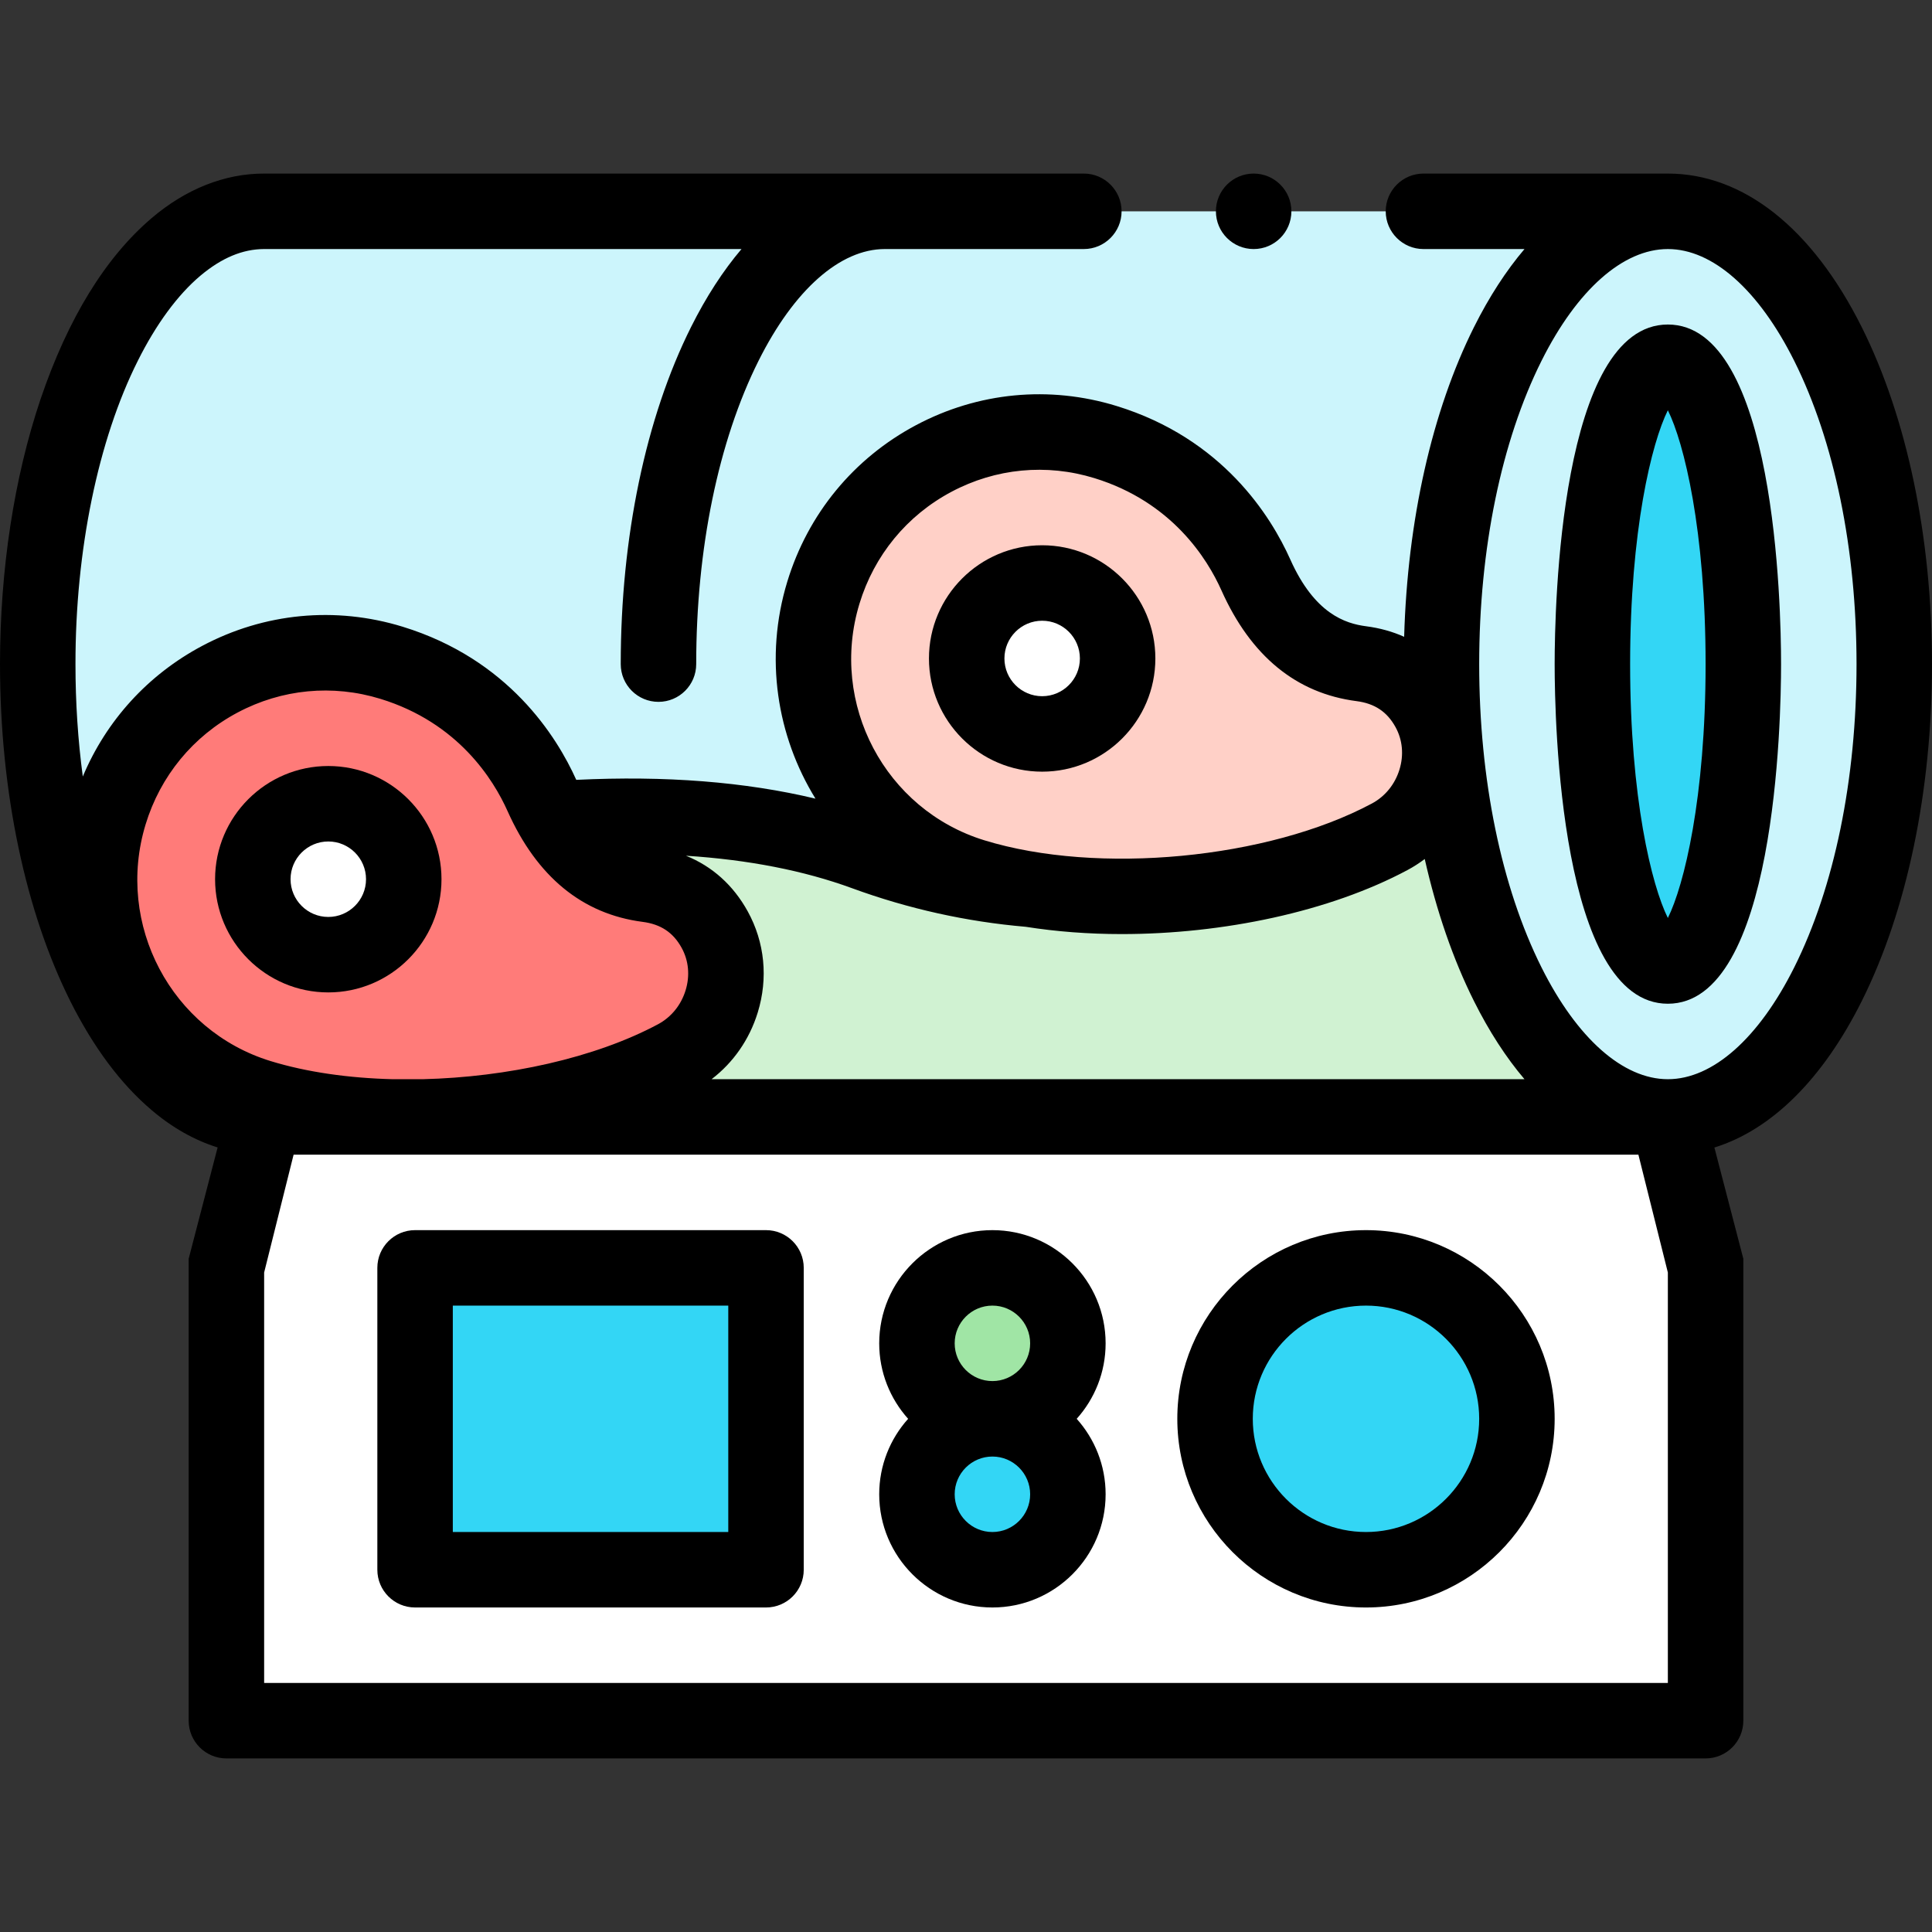 <svg id="Capa_1" enable-background="new 0 0 512 512" height="512" viewBox="0 0 512 512" width="512" xmlns="http://www.w3.org/2000/svg"><rect x="0" y="0" width="512" height="512" fill="#333333" stroke="none"/><g><path d="m442 296h-372c-33.14 0-60-53.73-60-120s26.86-120 60-120h372c-33.14 0-60 53.73-60 120s26.86 120 60 120z" fill="#ccf5fc"/><path d="m70 296-10 40v120h392v-120l-10-40z" fill="#fff"/><path d="m442 296h-372c-19.75 0-37.27-19.09-48.21-48.54 31.52-14.95 136.95-47.29 207.47-21.46 83.74 30.67 155.02-17.15 155.02-17.15 7.14 50.3 30.28 87.15 57.72 87.15z" fill="#d0f2d2"/><ellipse cx="442" cy="176" fill="#ccf5fc" rx="60" ry="120"/><ellipse cx="442" cy="176" fill="#33d6f5" rx="20" ry="80"/><path d="m110 336h93v80h-93z" fill="#33d6f5"/><circle cx="263" cy="356" fill="#a0e5a5" r="20"/><circle cx="263" cy="396" fill="#33d6f5" r="20"/><circle cx="362" cy="376" fill="#33d6f5" r="40"/><path d="m29.008 215.602c9.667-31.785 43.138-49.674 74.758-39.956 21.56 6.626 33.841 21.733 39.87 35.218 5.659 12.658 14.259 21.752 27.952 23.523 6.416.83 13.341 3.859 17.809 11.964 3.343 6.063 3.743 12.896 1.848 19.047-1.894 6.151-6.083 11.619-12.172 14.872-29.281 15.646-77.558 20.547-110.316 10.479-31.62-9.718-49.417-43.362-39.749-75.147z" fill="#ff7b79"/><circle cx="87" cy="233" fill="#fff" r="20"/><path d="m218.191 157.102c9.667-31.785 43.138-49.674 74.758-39.956 21.56 6.626 33.841 21.733 39.87 35.218 5.659 12.658 14.259 21.752 27.952 23.523 6.416.83 13.341 3.859 17.809 11.964 3.343 6.063 3.743 12.896 1.848 19.047-1.894 6.151-6.083 11.619-12.172 14.872-29.281 15.646-77.558 20.547-110.316 10.479-31.62-9.718-49.416-43.362-39.749-75.147z" fill="#ffd0c7"/><circle cx="276.183" cy="174.5" fill="#fff" r="20"/><g><circle cx="332.23" cy="56" r="10"/><path d="m493.371 86.675c-13.115-26.23-31.359-40.675-51.371-40.675h-64.77c-5.51 0-10 4.49-10 10s4.49 10 10 10h26.776c-4.874 5.741-9.366 12.654-13.376 20.675-11.145 22.291-17.635 51.21-18.516 82.084-3.077-1.38-6.438-2.322-10.059-2.79-5.558-.719-13.688-3.334-20.105-17.687-5.137-11.49-17.952-32.056-46.062-40.695-17.806-5.474-36.674-3.667-53.13 5.083-16.542 8.796-28.665 23.542-34.133 41.521-6.111 20.093-2.749 40.859 7.485 57.461-18.578-4.455-39.804-6.132-63.394-4.981-5.169-11.51-17.989-31.973-46.011-40.584-17.806-5.473-36.674-3.667-53.13 5.083-14.371 7.641-25.399 19.776-31.634 34.617-1.287-9.619-1.946-19.617-1.941-29.787-.03-30.11 5.99-59.41 16.52-80.38 4.83-9.68 10.56-17.48 16.58-22.55 5.65-4.74 11.18-7.05 16.9-7.07h126.505c-4.874 5.741-9.367 12.655-13.377 20.677-12.012 24.026-18.628 55.748-18.628 89.323 0 5.523 4.477 10 10 10s10-4.477 10-10c0-30.53 5.866-59.076 16.517-80.379 9.411-18.825 21.616-29.621 33.483-29.621h52.73c5.51 0 10-4.49 10-10s-4.49-10-10-10h-217.23-.07c-10.39 0-20.68 4.08-29.74 11.8-12.26 10.44-22.16 26.56-29.42 47.91-7.04 20.87-10.76 45.18-10.77 70.29.01 16.97 1.67 33.38 4.93 48.77 3.18 15.06 7.79 28.7 13.7 40.55 6.13 12.23 13.38 21.95 21.56 28.88 5.462 4.654 11.372 7.975 17.48 9.887l-7.67 29.488v122.425c0 5.523 4.477 10 10 10h392c5.523 0 10-4.477 10-10v-122.425l-7.665-29.467c15.108-4.698 28.674-18.058 39.036-38.782 12.013-24.028 18.629-55.75 18.629-89.326s-6.616-65.298-18.629-89.325zm-295.217 154.847c-3.833-6.951-9.411-11.936-16.373-14.746 16.516 1.059 31.257 3.932 44.039 8.614 14.86 5.442 30.333 8.877 45.993 10.217 8.131 1.284 16.703 1.932 25.436 1.932 26.863 0 55.107-5.936 75.721-16.95 1.622-.866 3.155-1.854 4.599-2.943 3.126 13.814 7.509 26.576 13.06 37.68 4.01 8.021 8.503 14.934 13.376 20.675h-215.433c5.765-4.41 10.031-10.519 12.23-17.66 2.805-9.11 1.865-18.634-2.648-26.819zm29.604-81.511c3.911-12.858 12.572-23.399 24.388-29.682 11.729-6.237 25.177-7.523 37.865-3.625 20.559 6.319 29.925 21.346 33.678 29.741 7.787 17.416 19.831 27.293 35.798 29.359 4.808.622 8.092 2.806 10.335 6.875 1.87 3.392 2.243 7.396 1.048 11.275-1.208 3.921-3.81 7.116-7.327 8.995-27.511 14.699-72.607 18.977-102.666 9.741-26.314-8.087-41.171-36.205-33.119-62.679zm-189.183 58.5c3.911-12.858 12.572-23.399 24.388-29.682 11.729-6.237 25.177-7.523 37.865-3.625 20.559 6.319 29.925 21.346 33.678 29.741 7.787 17.416 19.831 27.293 35.798 29.359 4.808.622 8.092 2.807 10.335 6.875 1.87 3.392 2.243 7.396 1.048 11.274-1.208 3.922-3.81 7.117-7.327 8.996-16.732 8.94-39.967 14.016-62.369 14.551h-7.895c-11.627-.29-22.785-1.855-32.401-4.81-26.315-8.087-41.172-36.205-33.12-62.679zm403.425 227.489h-372v-108.769l7.808-31.231h356.385l7.807 31.231zm33.482-189.619c-9.412 18.823-21.615 29.619-33.482 29.619s-24.07-10.796-33.482-29.619c-10.652-21.304-16.518-49.85-16.518-80.381s5.866-59.077 16.518-80.381c9.412-18.823 21.615-29.619 33.482-29.619s24.07 10.796 33.482 29.619c10.652 21.304 16.518 49.85 16.518 80.381s-5.866 59.077-16.518 80.381z"/><path d="m442 86c-28.554 0-30 74.971-30 90s1.446 90 30 90 30-74.971 30-90-1.446-90-30-90zm0 157.276c-4.297-8.621-10-31.854-10-67.276s5.703-58.656 10-67.276c4.297 8.621 10 31.854 10 67.276s-5.703 58.656-10 67.276z"/><path d="m203 326h-93c-5.523 0-10 4.477-10 10v80c0 5.523 4.477 10 10 10h93c5.523 0 10-4.477 10-10v-80c0-5.523-4.477-10-10-10zm-10 80h-73v-60h73z"/><path d="m263 326c-16.542 0-30 13.458-30 30 0 7.678 2.902 14.688 7.663 20-4.761 5.312-7.663 12.322-7.663 20 0 16.542 13.458 30 30 30s30-13.458 30-30c0-7.678-2.902-14.688-7.663-20 4.761-5.312 7.663-12.322 7.663-20 0-16.542-13.458-30-30-30zm0 20c5.514 0 10 4.486 10 10s-4.486 10-10 10-10-4.486-10-10 4.486-10 10-10zm0 60c-5.514 0-10-4.486-10-10s4.486-10 10-10 10 4.486 10 10-4.486 10-10 10z"/><path d="m362 326c-27.57 0-50 22.43-50 50s22.43 50 50 50 50-22.43 50-50-22.43-50-50-50zm0 80c-16.542 0-30-13.458-30-30s13.458-30 30-30 30 13.458 30 30-13.458 30-30 30z"/><path d="m87 263c16.542 0 30-13.458 30-30s-13.458-30-30-30-30 13.458-30 30 13.458 30 30 30zm0-40c5.514 0 10 4.486 10 10s-4.486 10-10 10-10-4.486-10-10 4.486-10 10-10z"/><path d="m276.183 204.5c16.542 0 30-13.458 30-30s-13.458-30-30-30-30 13.458-30 30 13.458 30 30 30zm0-40c5.514 0 10 4.486 10 10s-4.486 10-10 10-10-4.486-10-10 4.486-10 10-10z"/></g></g></svg>